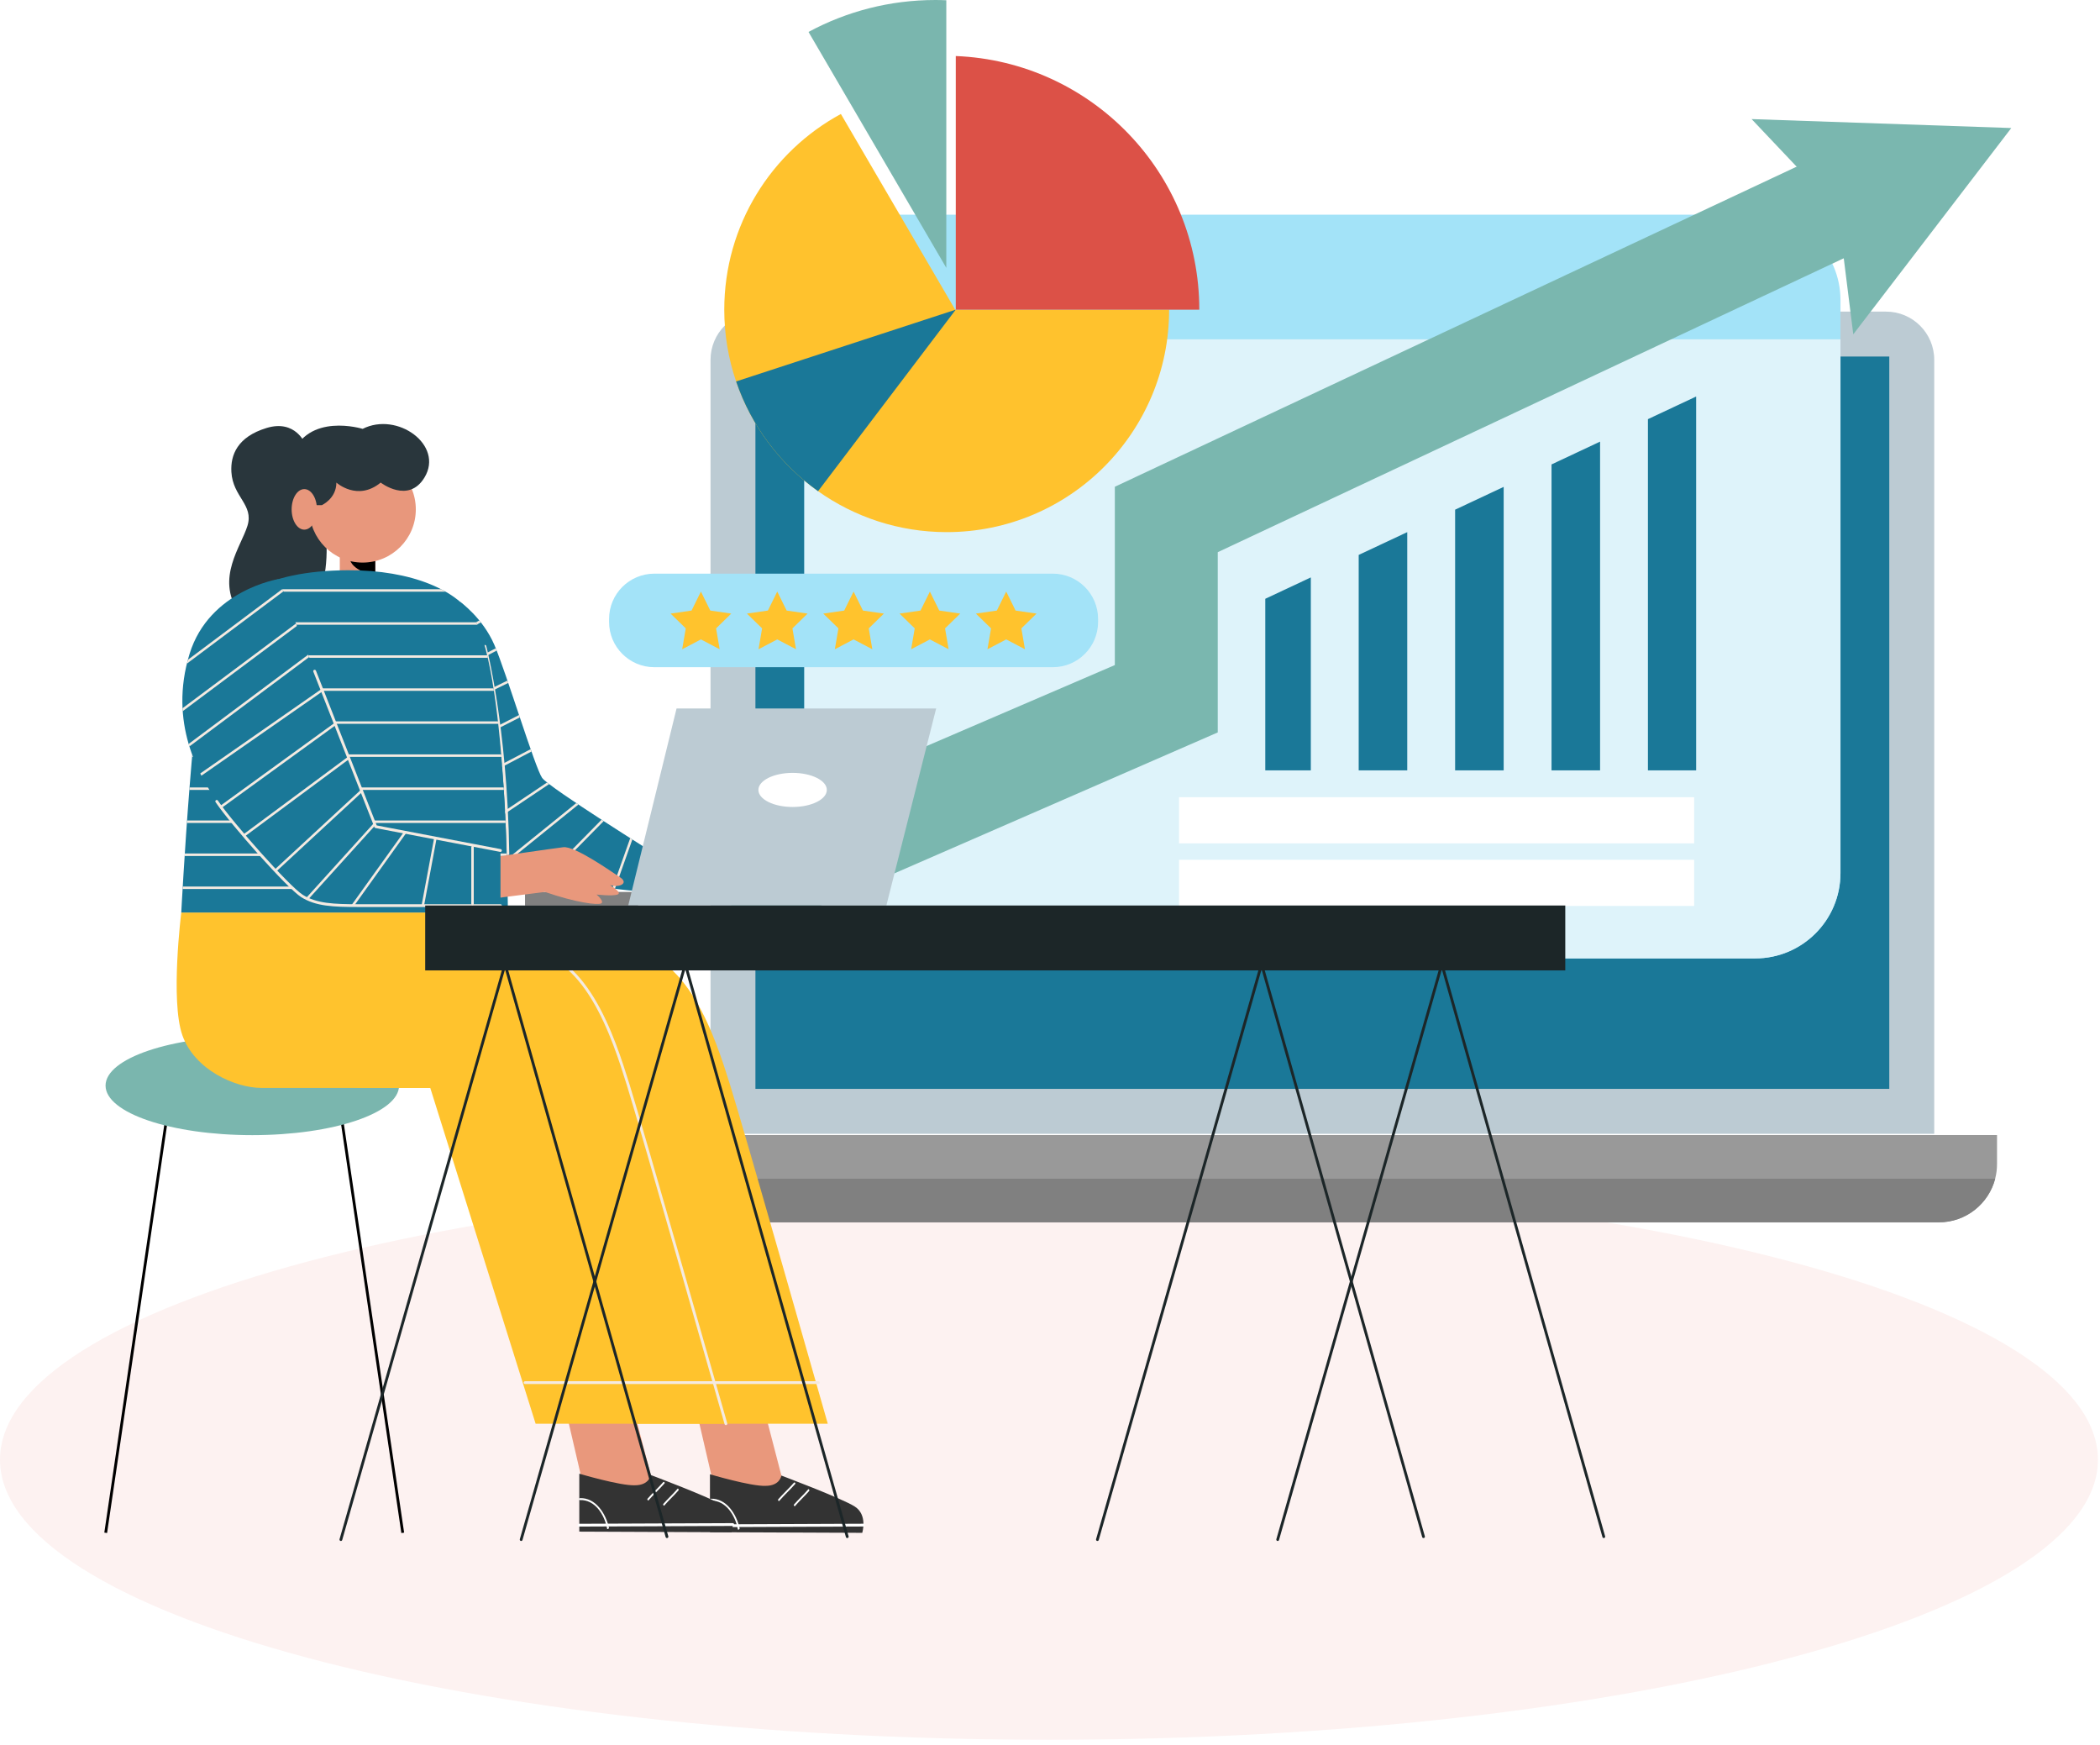 <svg xmlns="http://www.w3.org/2000/svg" width="431" height="358" viewBox="0 0 431 358" fill="none"><path d="M215.289 357.002C334.189 357.002 430.577 331.27 430.577 299.528C430.577 267.786 334.189 242.055 215.289 242.055C96.388 242.055 0 267.786 0 299.528C0 331.27 96.388 357.002 215.289 357.002Z" fill="#FDF2F1"></path><path d="M145.828 232.661V73.829C145.828 68.37 150.254 63.943 155.714 63.943H387.092C392.552 63.943 396.978 68.37 396.978 73.829V232.661H145.828Z" fill="#BCCBD3"></path><path d="M387.753 73.16H155.043V223.437H387.753V73.16Z" fill="#1A7898"></path><path d="M409.865 232.912V238.874C409.865 239.908 409.733 240.912 409.486 241.868C408.157 247.021 403.478 250.824 397.912 250.824H144.89C139.324 250.824 134.648 247.021 133.316 241.868C133.07 240.912 132.938 239.908 132.938 238.874V232.912H409.865Z" fill="#999999"></path><path d="M409.489 241.869C408.159 247.022 403.481 250.825 397.915 250.825H144.89C139.324 250.825 134.648 247.022 133.316 241.869H409.489Z" fill="#808080"></path><path d="M377.735 61.572V179.159C377.735 188.83 369.893 196.669 360.222 196.669H182.595C172.924 196.669 165.082 188.833 165.082 179.159V61.572C165.082 51.901 172.924 44.059 182.595 44.059H360.22C369.893 44.059 377.735 51.901 377.735 61.572Z" fill="#A3E3F8"></path><path d="M377.736 69.621V179.16C377.736 188.831 369.894 196.67 360.223 196.67H182.599C178.107 196.67 174.01 194.979 170.916 192.198C167.339 188.997 165.086 184.341 165.086 179.16V69.621H377.736Z" fill="#DEF3FA"></path><path d="M347.705 163.592H241.984V173.064H347.705V163.592Z" fill="white"></path><path d="M347.705 176.428H241.984V185.9H347.705V176.428Z" fill="white"></path><path d="M216.071 136.911H134.301C129.166 136.911 125.004 132.749 125.004 127.613V127.01C125.004 121.875 129.166 117.713 134.301 117.713H216.071C221.206 117.713 225.369 121.875 225.369 127.01V127.613C225.369 132.749 221.206 136.911 216.071 136.911Z" fill="#A3E3F8"></path><path d="M143.856 121.389L145.779 125.287L150.079 125.91L146.968 128.944L147.703 133.227L143.856 131.206L140.01 133.227L140.744 128.944L137.633 125.91L141.933 125.287L143.856 121.389Z" fill="#FFC32D"></path><path d="M159.524 121.389L161.447 125.287L165.747 125.91L162.636 128.944L163.371 133.227L159.524 131.206L155.678 133.227L156.412 128.944L153.301 125.91L157.601 125.287L159.524 121.389Z" fill="#FFC32D"></path><path d="M175.188 121.389L177.111 125.287L181.411 125.91L178.3 128.944L179.035 133.227L175.188 131.206L171.342 133.227L172.076 128.944L168.965 125.91L173.265 125.287L175.188 121.389Z" fill="#FFC32D"></path><path d="M190.848 121.389L192.772 125.287L197.072 125.91L193.96 128.944L194.695 133.227L190.848 131.206L187.002 133.227L187.737 128.944L184.625 125.91L188.925 125.287L190.848 121.389Z" fill="#FFC32D"></path><path d="M206.512 121.389L208.436 125.287L212.736 125.91L209.624 128.944L210.359 133.227L206.512 131.206L202.666 133.227L203.401 128.944L200.289 125.91L204.589 125.287L206.512 121.389Z" fill="#FFC32D"></path><path d="M150.091 193.802L150.074 170.335L228.807 136.472V99.884L373.67 31.885L382.646 51.008L249.931 113.307V150.293L150.091 193.802Z" fill="#7AB7AF"></path><path d="M412.793 26.272L359.496 24.438L377.17 43.102L380.362 68.606L412.793 26.272Z" fill="#7AB7AF"></path><path d="M259.684 122.872L269.03 118.486V158.079H259.684V122.872Z" fill="#1A7898"></path><path d="M278.855 113.871L288.819 109.195V158.077H278.855V113.871Z" fill="#1A7898"></path><path d="M298.645 104.584L308.611 99.908V158.079H298.645V104.584Z" fill="#1A7898"></path><path d="M318.434 95.3L328.397 90.621V158.081H318.434V95.3Z" fill="#1A7898"></path><path d="M348.113 81.365V158.08H338.219V86.01L348.113 81.365Z" fill="#1A7898"></path><path d="M239.951 63.542C239.951 88.754 219.513 109.192 194.298 109.192C184.464 109.192 175.353 106.08 167.898 100.79C160.153 95.29 154.2 87.439 151.077 78.277V78.274C149.501 73.652 148.648 68.698 148.648 63.545C148.648 46.199 158.328 31.108 172.58 23.387L196.041 63.545H196.155H239.951V63.542Z" fill="#FFC22D"></path><path d="M246.142 63.543H196.16V11.498C223.952 12.606 246.142 35.481 246.142 63.543Z" fill="#DC5147"></path><path d="M194.218 0.052V54.962L172.181 17.243L165.938 6.553C173.688 2.374 182.558 0 191.985 0C192.728 0 193.477 0.02 194.218 0.052Z" fill="#7AB6AE"></path><path d="M196.154 63.543L167.899 100.788C160.155 95.288 154.201 87.437 151.078 78.274V78.272L196.154 63.543Z" fill="#1A7898"></path><path d="M94.447 123.504C94.447 123.504 99.063 126.765 101.466 132.339C103.868 137.914 109.825 157.611 111.269 159.629C112.71 161.647 135.197 175.678 135.197 175.678L133.274 183.03C133.274 183.03 107.135 181.925 97.814 171.929C88.494 161.937 94.447 123.504 94.447 123.504Z" fill="#1A7898"></path><path d="M98.376 127.32L93.648 129.815C93.625 130.016 93.605 130.217 93.582 130.423L98.697 127.725C98.591 127.584 98.482 127.449 98.376 127.32Z" fill="#F4EAE1"></path><path d="M101.748 133.021L92.95 137.663C92.936 137.861 92.924 138.059 92.91 138.257L101.938 133.495C101.872 133.329 101.809 133.174 101.748 133.021Z" fill="#F4EAE1"></path><path d="M104.15 139.658L92.605 145.27C92.602 145.46 92.597 145.649 92.594 145.838L104.314 140.14C104.26 139.98 104.205 139.819 104.15 139.658Z" fill="#F4EAE1"></path><path d="M106.525 146.723L92.727 153.764C92.738 153.948 92.747 154.134 92.758 154.318L106.689 147.211C106.634 147.047 106.58 146.883 106.525 146.723Z" fill="#F4EAE1"></path><path d="M108.906 153.73L93.617 161.733C93.649 161.909 93.683 162.081 93.718 162.256L109.075 154.216C109.02 154.055 108.963 153.894 108.906 153.73Z" fill="#F4EAE1"></path><path d="M112.278 160.566L96.938 170.851C97.035 170.992 97.138 171.124 97.242 171.259L112.697 160.897C112.547 160.779 112.41 160.67 112.278 160.566Z" fill="#F4EAE1"></path><path d="M118.27 164.795L103.949 176.366C104.113 176.452 104.279 176.535 104.446 176.616L118.712 165.091C118.566 164.99 118.417 164.893 118.27 164.795Z" fill="#F4EAE1"></path><path d="M123.461 168.211L112.266 179.59C112.449 179.644 112.636 179.696 112.82 179.75L123.894 168.495C123.751 168.398 123.607 168.303 123.461 168.211Z" fill="#F4EAE1"></path><path d="M129.342 171.992L125.688 182.32C125.863 182.343 126.032 182.366 126.201 182.386L129.778 172.273C129.637 172.179 129.491 172.087 129.342 171.992Z" fill="#F4EAE1"></path><path d="M62.639 91.091C62.639 91.091 60.681 86.001 54.705 87.824C48.728 89.647 47.284 93.358 47.491 96.86C47.792 102.004 52.127 103.557 50.789 107.886C49.452 112.215 44.351 118.524 48.883 125.534H63.824C63.824 125.534 70.966 116.48 63.979 96.447L62.639 91.091Z" fill="#29363C"></path><path d="M77.019 112.116V119.602H69.742V110.244L77.019 112.116Z" fill="#E8977C"></path><path d="M77.022 115.079V118.041C77.022 118.041 72.696 117.418 71.832 114.924C71.657 114.924 77.022 115.079 77.022 115.079Z" fill="black"></path><path d="M74.424 115.442C80.453 115.442 85.341 110.555 85.341 104.526C85.341 98.497 80.453 93.609 74.424 93.609C68.395 93.609 63.508 98.497 63.508 104.526C63.508 110.555 68.395 115.442 74.424 115.442Z" fill="#E8977C"></path><path d="M63.271 103.662H66.044C66.044 103.662 69.038 102.322 69.038 99.026C69.038 99.026 73.364 102.942 78.132 99.026C78.132 99.026 83.804 103.441 87.114 97.996C91.169 91.322 81.528 84.395 74.429 88.003C74.429 88.003 63.082 84.493 59.858 93.612C57.47 100.37 63.271 103.662 63.271 103.662Z" fill="#29363C"></path><path d="M62.453 108.684C63.888 108.684 65.051 106.822 65.051 104.525C65.051 102.227 63.888 100.365 62.453 100.365C61.019 100.365 59.855 102.227 59.855 104.525C59.855 106.822 61.019 108.684 62.453 108.684Z" fill="#E8977C"></path><path d="M70.517 230.254L69.949 230.338L82.373 314.581L82.941 314.497L70.517 230.254Z" fill="black"></path><path d="M33.8 230.239L21.41 314.49L21.978 314.574L34.368 230.323L33.8 230.239Z" fill="black"></path><path d="M51.784 232.931C68.419 232.931 81.905 228.38 81.905 222.766C81.905 217.152 68.419 212.602 51.784 212.602C35.149 212.602 21.664 217.152 21.664 222.766C21.664 228.38 35.149 232.931 51.784 232.931Z" fill="#7AB6AE"></path><path d="M77.109 169.923C76.995 169.923 76.886 169.854 76.843 169.742L64.313 137.836C64.255 137.69 64.327 137.523 64.474 137.463C64.62 137.406 64.786 137.477 64.847 137.624L77.376 169.53C77.434 169.676 77.362 169.843 77.216 169.903C77.181 169.917 77.144 169.923 77.109 169.923Z" fill="#F4EAE1"></path><path d="M142.477 287.531L145.973 302.599L145.835 305.231L161.08 305.495L160.305 302.521L156.611 288.324L142.477 287.531Z" fill="#E9987C"></path><path d="M145.711 302.52V314.406L176.962 314.538C176.962 314.538 178.131 310.841 175.406 309.125C172.682 307.408 160.365 302.784 160.365 302.784C160.365 302.784 160.107 304.896 157.124 304.896C154.139 305.028 145.711 302.52 145.711 302.52Z" fill="#333333"></path><path d="M145.643 313.374C145.485 313.374 145.355 313.245 145.355 313.087C145.355 312.929 145.482 312.8 145.643 312.8L177.204 312.668C177.362 312.668 177.491 312.797 177.491 312.955C177.491 313.113 177.365 313.242 177.204 313.242L145.643 313.374Z" fill="white"></path><path d="M151.803 313.616C151.154 310.711 149.079 307.407 145.838 307.539C145.58 307.539 145.58 307.935 145.838 307.935C148.95 307.803 150.896 310.972 151.416 313.745C151.416 314.012 151.803 313.88 151.803 313.616Z" fill="white"></path><path d="M165.81 305.691C164.903 306.748 163.864 307.672 162.957 308.728C162.828 308.86 163.086 309.257 163.215 308.993C164.122 307.936 165.162 307.012 166.069 305.955C166.201 305.691 165.94 305.427 165.81 305.691Z" fill="white"></path><path d="M162.96 304.235C161.923 305.424 160.755 306.48 159.719 307.668C159.59 307.8 159.848 308.197 159.977 307.932C161.013 306.744 162.182 305.688 163.218 304.499C163.35 304.367 163.089 304.103 162.96 304.235Z" fill="white"></path><path d="M58.108 194.705C58.108 194.705 55.835 205.34 58.329 212.433C60.824 219.526 69.18 223.244 74.565 223.244C79.95 223.244 109.209 223.244 109.209 223.244L130.83 292.145H169.892C169.892 292.145 152.651 231.577 149.858 222.67C146.83 213.013 141.054 194.705 127.658 194.705C118.977 194.705 58.108 194.705 58.108 194.705Z" fill="#FFC32D"></path><path d="M115.656 287.408L119.153 302.476L119.015 305.108L134.26 305.372L133.485 302.398L129.791 288.203L115.656 287.408Z" fill="#E9987C"></path><path d="M118.895 302.402V314.289L150.146 314.421C150.146 314.421 151.314 310.724 148.59 309.007C145.866 307.291 133.548 302.666 133.548 302.666C133.548 302.666 133.29 304.779 130.308 304.779C127.325 304.911 118.895 302.402 118.895 302.402Z" fill="#333333"></path><path d="M118.83 313.255C118.672 313.255 118.543 313.126 118.543 312.968C118.543 312.81 118.669 312.681 118.83 312.681L150.391 312.549C150.549 312.549 150.678 312.678 150.678 312.836C150.678 312.994 150.552 313.123 150.391 313.123L118.83 313.255Z" fill="white"></path><path d="M124.979 313.497C124.33 310.592 122.255 307.288 119.014 307.42C118.756 307.42 118.756 307.816 119.014 307.816C122.126 307.684 124.072 310.853 124.591 313.626C124.591 313.893 124.979 313.761 124.979 313.497Z" fill="white"></path><path d="M138.99 305.572C138.083 306.629 137.044 307.553 136.137 308.609C136.008 308.741 136.266 309.137 136.395 308.873C137.302 307.817 138.341 306.893 139.248 305.836C139.38 305.572 139.119 305.308 138.99 305.572Z" fill="white"></path><path d="M136.135 304.114C135.099 305.303 133.931 306.359 132.895 307.547C132.765 307.679 133.024 308.075 133.153 307.811C134.189 306.623 135.357 305.567 136.394 304.378C136.526 304.246 136.267 303.982 136.135 304.114Z" fill="white"></path><path d="M130.962 183.027H107.754V185.826H130.962V183.027Z" fill="#808080"></path><path d="M138.856 145.377H192.136L181.92 185.797H128.941L138.856 145.377Z" fill="#BCCBD3"></path><path d="M162.674 165.592C166.551 165.592 169.695 164.025 169.695 162.093C169.695 160.16 166.551 158.594 162.674 158.594C158.796 158.594 155.652 160.16 155.652 162.093C155.652 164.025 158.796 165.592 162.674 165.592Z" fill="white"></path><path d="M37.206 187.25C37.206 187.25 34.932 205.337 37.427 212.433C39.921 219.529 48.277 223.243 53.662 223.243C59.045 223.243 88.307 223.243 88.307 223.243L109.927 292.144H148.989C148.989 292.144 131.749 231.576 128.956 222.669C125.928 213.013 120.152 194.705 106.755 194.705C103.159 194.705 104.232 187.25 104.232 187.25H37.206Z" fill="#FFC32D"></path><path d="M104.233 175.493C104.075 175.493 103.949 175.367 103.946 175.209C103.759 161.829 102.49 150.982 101.46 144.242C100.343 136.936 99.252 132.743 99.244 132.699C99.204 132.547 99.296 132.389 99.448 132.349C99.6 132.309 99.758 132.401 99.798 132.553C99.809 132.596 100.903 136.81 102.025 144.141C103.062 150.904 104.333 161.781 104.52 175.2C104.523 175.358 104.396 175.49 104.236 175.49C104.236 175.493 104.233 175.493 104.233 175.493Z" fill="#F4EAE1"></path><path d="M148.983 292.436C148.857 292.436 148.742 292.352 148.707 292.226C148.535 291.62 131.435 231.558 128.677 222.757C125.634 213.054 119.971 194.996 106.752 194.996C106.594 194.996 106.465 194.867 106.465 194.709C106.465 194.551 106.594 194.422 106.752 194.422C120.393 194.422 126.139 212.744 129.225 222.587C131.987 231.397 149.089 291.465 149.261 292.071C149.304 292.223 149.215 292.381 149.063 292.427C149.037 292.433 149.012 292.436 148.983 292.436Z" fill="#F4EAE1"></path><path d="M167.973 284H107.764C107.606 284 107.477 283.871 107.477 283.713C107.477 283.555 107.606 283.426 107.764 283.426H167.97C168.128 283.426 168.257 283.555 168.257 283.713C168.257 283.871 168.131 284 167.973 284Z" fill="#F4EAE1"></path><path d="M71.365 117.013C54.067 117.107 46.285 122.923 43.042 130.274C39.798 137.626 37.203 187.251 37.203 187.251H104.23C104.23 187.251 104.23 139.925 97.527 127.246C94.335 121.212 84.555 116.941 71.365 117.013Z" fill="#1A7898"></path><path d="M90.538 120.91H51.964C51.651 121.074 51.346 121.243 51.051 121.418H91.465C91.163 121.243 90.856 121.074 90.538 120.91Z" fill="#F4EAE1"></path><path d="M97.758 127.688H44.43C44.324 127.857 44.218 128.023 44.117 128.196H97.994C97.916 128.02 97.836 127.854 97.758 127.688Z" fill="#F4EAE1"></path><path d="M99.995 134.467H41.938C41.907 134.633 41.875 134.803 41.844 134.975H100.115C100.075 134.803 100.035 134.633 99.995 134.467Z" fill="#F4EAE1"></path><path d="M101.293 141.248H40.891C40.871 141.417 40.848 141.584 40.828 141.756H101.37C101.344 141.587 101.318 141.417 101.293 141.248Z" fill="#F4EAE1"></path><path d="M102.206 148.025H40.126C40.109 148.195 40.091 148.364 40.074 148.533H102.264C102.244 148.361 102.224 148.192 102.206 148.025Z" fill="#F4EAE1"></path><path d="M102.871 154.803H39.476C39.461 154.972 39.447 155.141 39.43 155.311H102.914C102.9 155.141 102.885 154.972 102.871 154.803Z" fill="#F4EAE1"></path><path d="M103.378 161.58H38.915C38.901 161.749 38.889 161.919 38.875 162.088H103.41C103.398 161.919 103.387 161.749 103.378 161.58Z" fill="#F4EAE1"></path><path d="M103.745 168.361H38.401C38.389 168.531 38.378 168.7 38.363 168.869H103.768C103.762 168.7 103.754 168.531 103.745 168.361Z" fill="#F4EAE1"></path><path d="M104.011 175.139H37.941C37.929 175.308 37.918 175.477 37.906 175.647H104.029C104.023 175.477 104.017 175.311 104.011 175.139Z" fill="#F4EAE1"></path><path d="M104.179 181.918H37.517C37.505 182.09 37.497 182.26 37.488 182.426H104.19C104.185 182.26 104.182 182.09 104.179 181.918Z" fill="#F4EAE1"></path><path d="M100.801 175.962C100.801 175.962 113.196 174.136 115.598 173.849C118.001 173.562 125.303 178.749 127.227 179.998C129.15 181.247 127.132 182.208 125.209 181.631C125.209 181.631 127.804 183.17 126.747 183.555C125.691 183.939 122.424 183.555 122.424 183.555C122.424 183.555 124.135 184.996 123.375 185.38C122.617 185.765 118.098 185.188 111.852 183.026L100.801 184.427V175.962Z" fill="#E9987C"></path><path d="M57.162 118.826C57.162 118.826 42.947 121.094 38.911 134.163C34.539 148.324 40.858 159.051 44.486 164.433C47.514 168.925 59.091 182.018 61.976 183.843C64.858 185.669 68.317 185.827 73.604 185.827C78.889 185.827 102.72 185.827 102.72 185.827V174.523L77.115 169.631L57.162 118.826Z" fill="#1A7898"></path><path d="M102.711 174.811C102.693 174.811 102.676 174.808 102.656 174.806L77.051 169.914C76.954 169.897 76.873 169.828 76.839 169.736L64.309 137.83C64.251 137.684 64.323 137.518 64.47 137.457C64.616 137.4 64.782 137.472 64.843 137.618L77.315 169.377L102.762 174.24C102.917 174.269 103.021 174.421 102.989 174.576C102.966 174.717 102.845 174.811 102.711 174.811Z" fill="#F4EAE1"></path><path d="M102.717 186.119H73.599C68.414 186.119 64.795 185.978 61.818 184.092C58.939 182.27 47.376 169.246 44.245 164.599C44.156 164.467 44.19 164.289 44.322 164.2C44.454 164.111 44.632 164.145 44.721 164.277C47.75 168.77 59.361 181.856 62.125 183.607C64.973 185.41 68.515 185.545 73.599 185.545H102.714C102.872 185.545 103.001 185.674 103.001 185.832C103.001 185.99 102.875 186.119 102.717 186.119Z" fill="#F4EAE1"></path><path d="M87.267 199.129L321.254 199.129L321.254 185.81L87.267 185.81L87.267 199.129Z" fill="#1C2628"></path><path d="M262.235 316.209C262.209 316.209 262.183 316.206 262.154 316.197C262.002 316.154 261.913 315.993 261.956 315.841L295.647 197.78C295.682 197.656 295.797 197.57 295.923 197.57C296.052 197.57 296.164 197.656 296.198 197.78L329.433 315.247C329.476 315.399 329.387 315.557 329.235 315.6C329.083 315.643 328.925 315.554 328.882 315.402L295.923 198.905L262.507 315.993C262.476 316.125 262.361 316.209 262.235 316.209Z" fill="#1C2628"></path><path d="M225.235 316.209C225.209 316.209 225.183 316.206 225.154 316.197C225.002 316.154 224.913 315.993 224.956 315.841L258.647 197.78C258.682 197.656 258.797 197.57 258.923 197.57C259.052 197.57 259.164 197.656 259.198 197.78L292.433 315.247C292.476 315.399 292.387 315.557 292.235 315.6C292.083 315.643 291.925 315.554 291.882 315.402L258.923 198.905L225.507 315.993C225.476 316.125 225.361 316.209 225.235 316.209Z" fill="#1C2628"></path><path d="M106.962 316.209C106.936 316.209 106.911 316.206 106.885 316.197C106.733 316.154 106.644 315.993 106.687 315.841L140.378 197.78C140.412 197.656 140.527 197.57 140.653 197.57C140.783 197.57 140.895 197.656 140.929 197.78L174.164 315.247C174.207 315.399 174.118 315.557 173.966 315.6C173.811 315.643 173.656 315.554 173.613 315.402L140.653 198.905L107.238 315.993C107.203 316.125 107.086 316.209 106.962 316.209Z" fill="#1C2628"></path><path d="M69.962 316.209C69.936 316.209 69.91 316.206 69.885 316.197C69.733 316.154 69.644 315.993 69.687 315.841L103.378 197.78C103.412 197.656 103.527 197.57 103.653 197.57C103.783 197.57 103.895 197.656 103.929 197.78L137.164 315.247C137.207 315.399 137.118 315.557 136.966 315.6C136.811 315.643 136.656 315.554 136.613 315.402L103.653 198.905L70.238 315.993C70.2 316.125 70.086 316.209 69.962 316.209Z" fill="#1C2628"></path><path d="M58.157 121.347L57.988 120.916C57.934 120.916 57.882 120.927 57.833 120.962L38.566 135.386C38.495 135.647 38.434 135.909 38.371 136.167L58.137 121.37C58.146 121.361 58.149 121.352 58.157 121.347Z" fill="#F4EAE1"></path><path d="M60.748 127.963C60.727 127.972 60.705 127.977 60.687 127.992L37.465 145.329C37.476 145.533 37.491 145.731 37.505 145.932L60.937 128.439L60.748 127.963Z" fill="#F4EAE1"></path><path d="M63.252 134.342L38.715 152.653C38.767 152.828 38.818 152.997 38.873 153.169L63.444 134.833L63.252 134.342Z" fill="#F4EAE1"></path><path d="M66.012 141.373L41.102 158.714C41.179 158.869 41.257 159.018 41.334 159.17L66.204 141.858L66.012 141.373Z" fill="#F4EAE1"></path><path d="M68.729 148.295L45.156 165.392C45.254 165.524 45.354 165.659 45.461 165.799L68.924 148.783L68.729 148.295Z" fill="#F4EAE1"></path><path d="M71.468 155.262L49.891 171.259C50 171.388 50.112 171.517 50.221 171.647L71.661 155.753L71.468 155.262Z" fill="#F4EAE1"></path><path d="M74.124 162.018L56.332 178.471C56.45 178.595 56.565 178.718 56.679 178.842L74.322 162.526L74.124 162.018Z" fill="#F4EAE1"></path><path d="M76.798 168.838L62.839 184.261C62.825 184.278 62.816 184.298 62.805 184.319C62.957 184.396 63.112 184.471 63.27 184.542L77.002 169.366L76.798 168.838Z" fill="#F4EAE1"></path><path d="M83.41 170.837L82.888 170.736L72.184 185.68C72.152 185.723 72.144 185.772 72.141 185.821C72.327 185.824 72.511 185.824 72.703 185.827L83.367 170.937C83.393 170.906 83.404 170.871 83.41 170.837Z" fill="#F4EAE1"></path><path d="M89.108 171.928L86.525 185.784C86.522 185.801 86.525 185.815 86.525 185.83C86.694 185.83 86.863 185.83 87.033 185.83L89.608 172.022L89.108 171.928Z" fill="#F4EAE1"></path><path d="M96.979 173.586C96.838 173.586 96.727 173.701 96.727 173.839V185.493C96.727 185.633 96.841 185.745 96.979 185.745C97.12 185.745 97.232 185.631 97.232 185.493V173.839C97.235 173.701 97.12 173.586 96.979 173.586Z" fill="#F4EAE1"></path></svg>